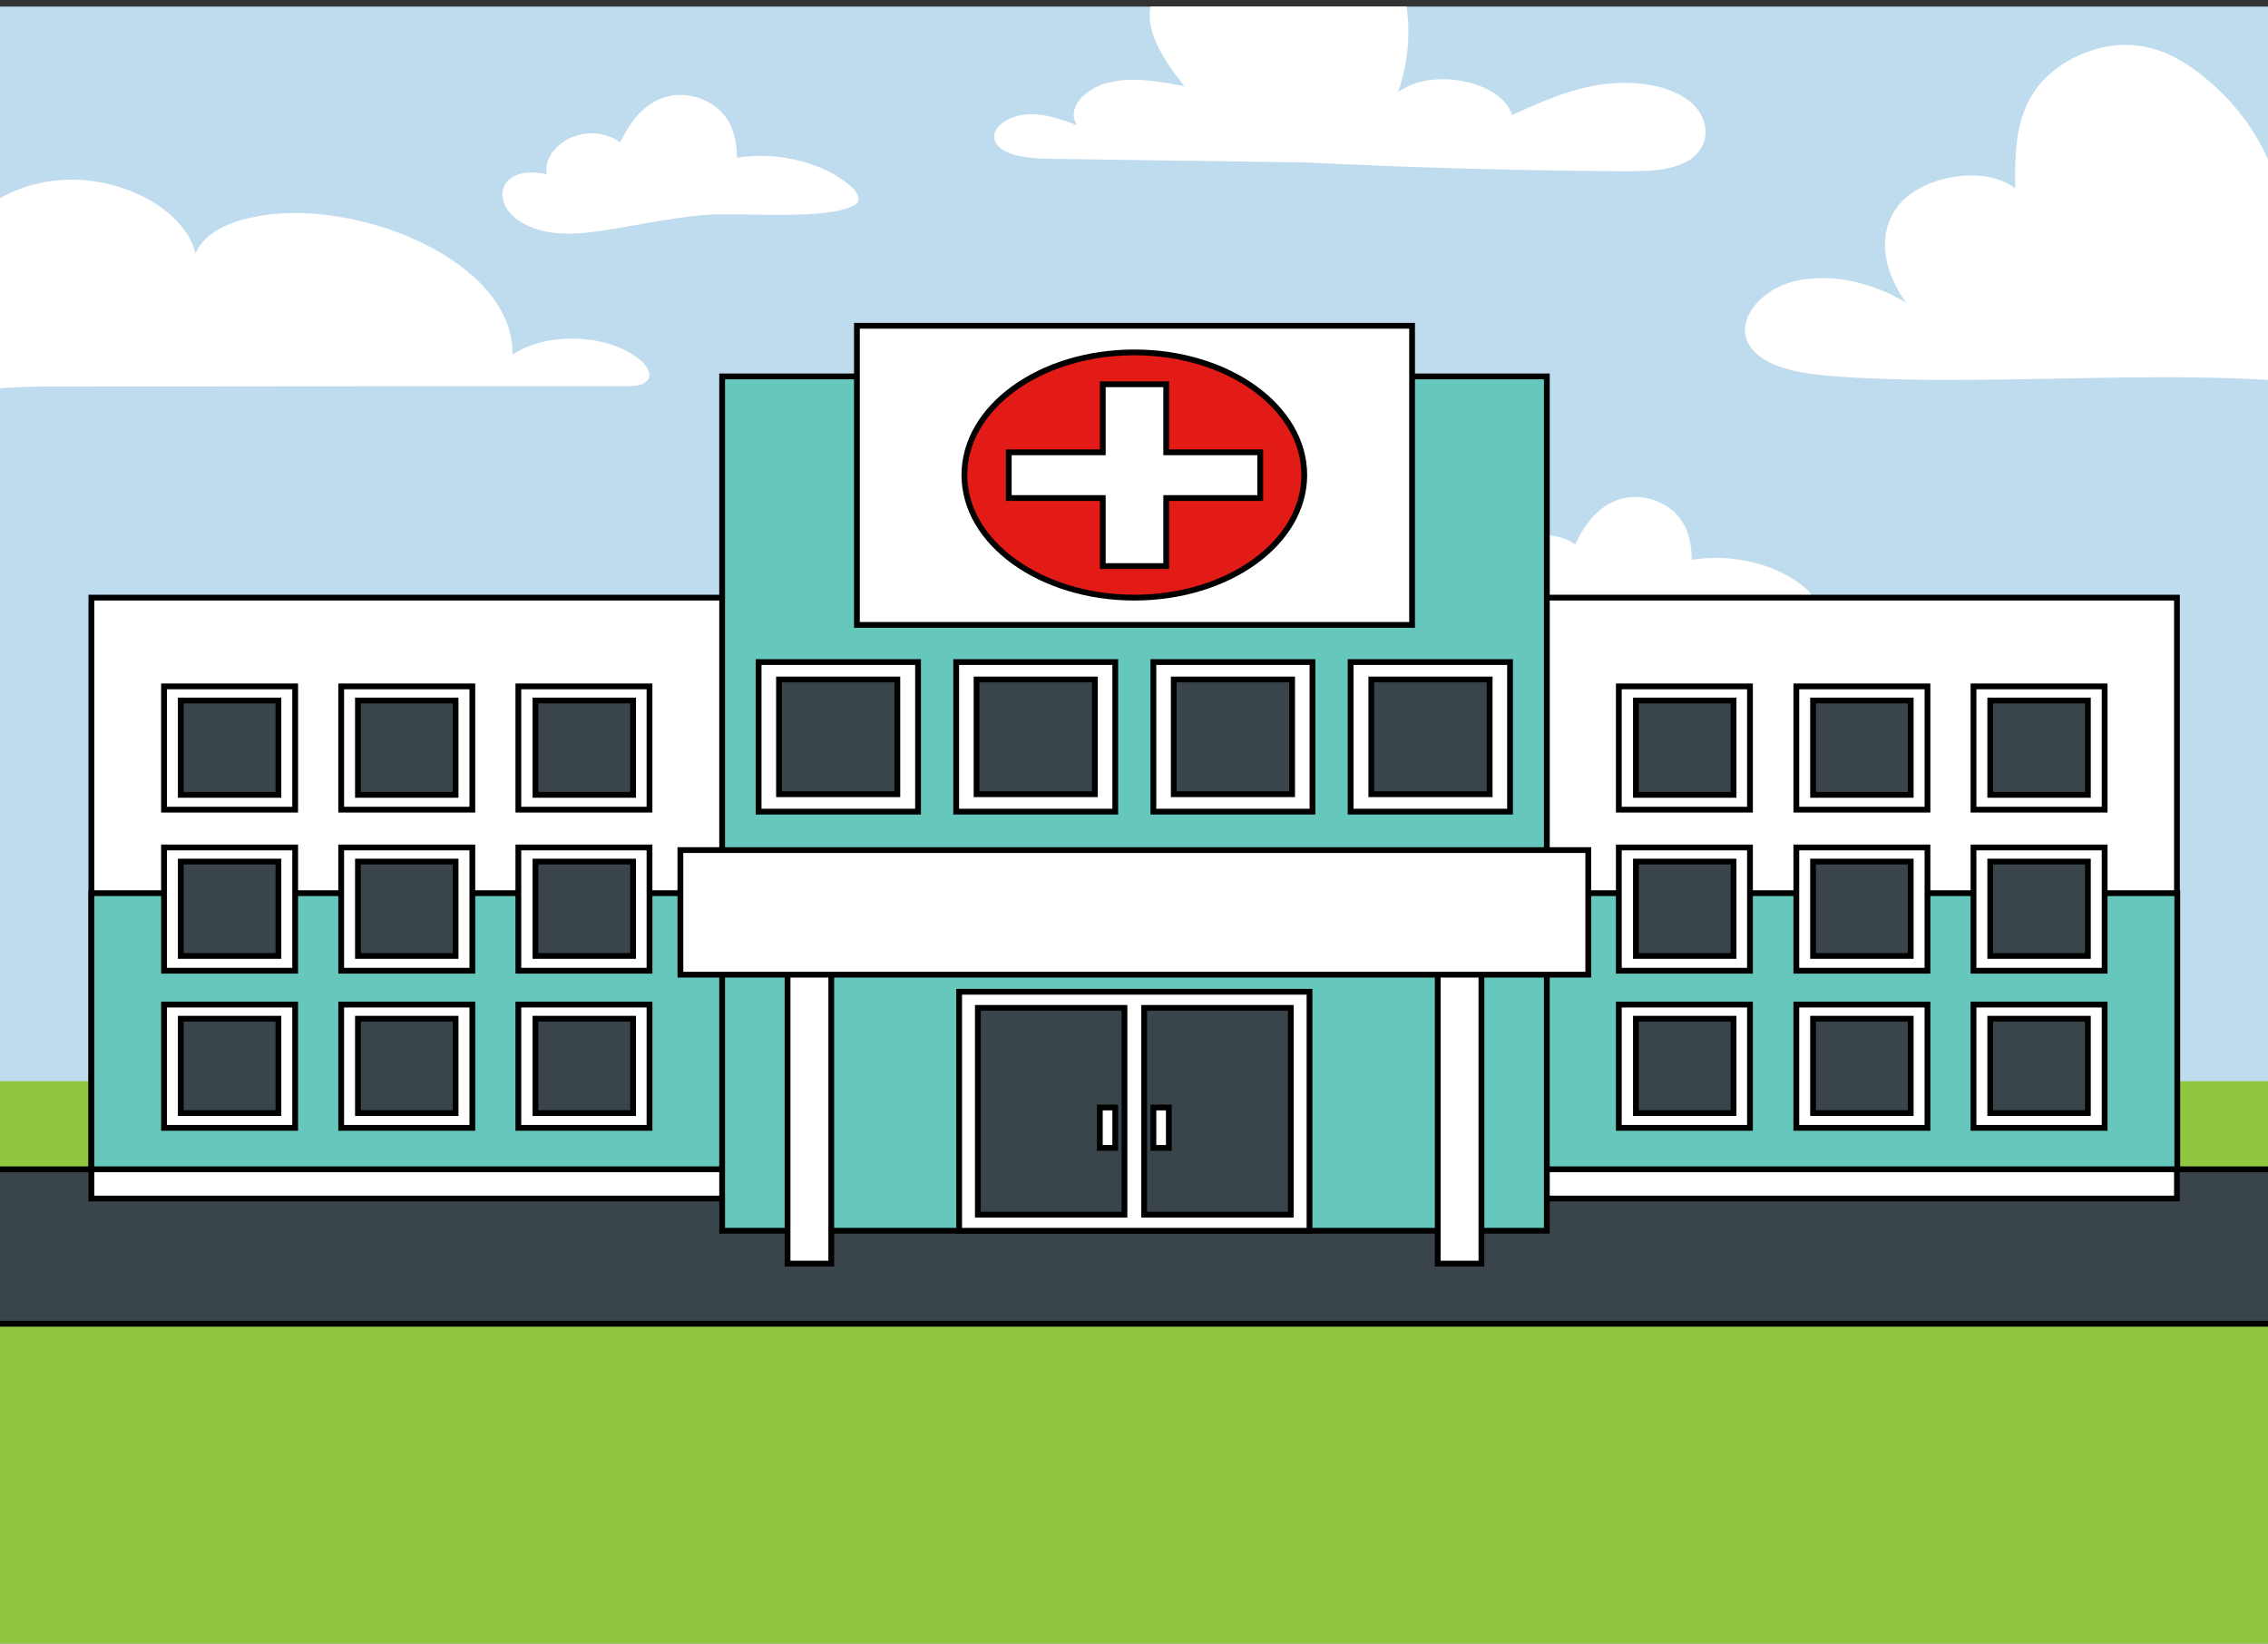<?xml version="1.0" encoding="utf-8"?>
<!-- Generator: Adobe Illustrator 22.1.0, SVG Export Plug-In . SVG Version: 6.00 Build 0)  -->
<svg version="1.1" id="A1" xmlns="http://www.w3.org/2000/svg" xmlns:xlink="http://www.w3.org/1999/xlink" x="0px" y="0px"
	 viewBox="0 0 690 500" style="enable-background:new 0 0 690 500;" xml:space="preserve">
<rect x="0" y="0" width="690" height="500" fill="#333333" stroke="none"/>
<style type="text/css">
	.st0{clip-path:url(#SVGID_2_);fill:#BFDCEE;}
	.st1{clip-path:url(#SVGID_2_);}
	.st2{clip-path:url(#SVGID_4_);fill:#FFFFFF;}
	.st3{clip-path:url(#SVGID_4_);fill:#91C640;}
	.st4{clip-path:url(#SVGID_4_);fill:#3A454B;}
	.st5{clip-path:url(#SVGID_4_);fill:none;stroke:#000000;stroke-width:1.759;stroke-miterlimit:10;}
	.st6{clip-path:url(#SVGID_4_);fill:#66C7BC;}
	.st7{clip-path:url(#SVGID_4_);fill:#E21B17;}
</style>
<g>
	<g>
		<defs>
			<rect id="SVGID_1_" x="0" y="2" width="690" height="498"/>
		</defs>
		<clipPath id="SVGID_2_">
			<use xlink:href="#SVGID_1_"  style="overflow:visible;"/>
		</clipPath>
		<rect x="0" y="2" class="st0" width="690" height="498"/>
		<g class="st1">
			<defs>
				<rect id="SVGID_3_" x="0" y="2" width="690" height="498"/>
			</defs>
			<clipPath id="SVGID_4_">
				<use xlink:href="#SVGID_3_"  style="overflow:visible;"/>
			</clipPath>
			<path class="st2" d="M479.2,165.6c3.1-6.4,8.2-13.9,17.5-14.4c6-0.3,11.6,2.7,14.4,6.5c2.9,3.8,3.5,8.3,3.6,12.6
				c12.7-2.1,26.9,1.6,35,9c1.7,1.6,3,4.1,0.8,5.4c-8.6,4.8-34.9,2.1-45.7,3c-12.2,1-23.8,4-35.9,5.4c-30.4,3.3-32.7-22.3-12.1-17.8
				C455.5,166.4,468.9,158.5,479.2,165.6"/>
			<path class="st2" d="M559.8,114.6c-10-0.7-21.3-2.1-26.6-8.2c-6.4-7.5,1.4-18.2,13-20.9c11.6-2.7,24.4,0.9,33.7,6.6
				c-6.5-9.1-9.3-20.4-2.5-29.4c6.9-9,26-12.8,35.7-5.4c-0.1-9.9-0.2-20.3,5.7-29.3c5.9-9,19.6-16.2,33-13.9
				c7.2,1.2,13.2,4.9,18.1,8.8c19.3,15.4,28.1,37.3,23,57.8c-1.2-6.8,11.1-10.1,20.5-10.9c14.4-1.2,30-2.3,42.5,2.9
				c12.5,5.2,17.4,17.9,7.9,26.1c22.2,1.7,35.8,18.7,11.1,27.7c-14.4,5.2-30.6-2.8-44.4-5.8C678.6,109.5,614.3,118.3,559.8,114.6"/>
			<path class="st2" d="M190.2,117.5c2.4,0,5.1-0.1,6.5-1.5c1.9-1.7,0.4-4.2-1.4-6c-9.2-8.4-28.7-9.4-39.4-2.1
				c0.6-21.8-28.3-39.5-58.2-42.7c-15-1.6-33.9,1.4-38.2,11.9C56.2,63.7,36.9,53.3,18,54.8c-18.9,1.6-34.3,14.9-33.1,28.6
				c-10.4-7.4-28.6-4.7-39.9,2c-13.7,8.2-21.4,27.3,0.3,32.8c17.1,4.3,49.3-0.6,67.4-0.6C71.9,117.5,131,117.5,190.2,117.5"/>
			<path class="st2" d="M423.6,49.8c-35-0.5-69.9-1-104.9-1.5c-6.5-0.1-14.9-1.2-16.1-5.8c-1.1-3.8,4.3-7.3,9.7-7.7
				s10.5,1.5,15.4,3.3c-3.5-5,2.3-11.3,9.7-13c7.4-1.8,15.4-0.3,22.9,1.1C353,17,345.6,5.7,352.6-3.5c3.2-4.1,8.7-7,14.4-9.3
				c10.5-4.3,22-7.3,33.8-8.9c5.3-0.7,11.1-1,15.6,1.1c4.2,2,6.3,5.6,7.8,9.1c5.3,12.8,5.7,26.6,1.1,39.6
				c10.1-7.8,31.6-3.5,34.7,6.9c8.2-3.7,16.5-7.5,25.9-9.1c9.4-1.6,20.2-0.6,27.2,4.2c7,4.8,8.1,14,0.8,18.6
				c-5.2,3.3-12.8,3.4-19.7,3.4c-32.4-0.2-64.7-1.1-97-2.7"/>
			<path class="st2" d="M188.7,43.3c3.1-6.4,8.2-13.9,17.5-14.4c6-0.3,11.6,2.7,14.4,6.5c2.9,3.8,3.5,8.3,3.6,12.6
				c12.7-2.1,26.9,1.6,35,9c1.7,1.6,3,4.1,0.8,5.4c-8.6,4.8-34.9,2.1-45.7,3c-12.2,1-23.8,4-35.9,5.4c-30.4,3.3-32.7-22.3-12.1-17.8
				C165,44.1,178.4,36.2,188.7,43.3"/>
			<rect x="-33.1" y="328.9" class="st3" width="747.6" height="226.6"/>
			<rect x="-42.2" y="355.7" class="st4" width="774.7" height="47"/>
			<rect x="-42.2" y="355.7" class="st5" width="774.7" height="47"/>
			<rect x="27.8" y="181.8" class="st2" width="634.5" height="182.8"/>
			<rect x="27.8" y="181.8" class="st5" width="634.5" height="182.8"/>
			<rect x="27.8" y="271.7" class="st6" width="634.6" height="84"/>
			<rect x="27.8" y="271.7" class="st5" width="634.6" height="84"/>
			<rect x="219.7" y="114.5" class="st6" width="250.9" height="259.9"/>
			<rect x="219.7" y="114.5" class="st5" width="250.9" height="259.9"/>
			<rect x="239.6" y="281.5" class="st2" width="13.3" height="102.9"/>
			<rect x="239.6" y="281.5" class="st5" width="13.3" height="102.9"/>
			<rect x="437.4" y="281.5" class="st2" width="13.3" height="102.9"/>
			<rect x="437.4" y="281.5" class="st5" width="13.3" height="102.9"/>
			<rect x="207" y="258.6" class="st2" width="276.2" height="37.9"/>
			<rect x="207" y="258.6" class="st5" width="276.2" height="37.9"/>
			<rect x="291.8" y="301.7" class="st2" width="106.6" height="72.7"/>
			<rect x="291.8" y="301.7" class="st5" width="106.6" height="72.7"/>
			<rect x="297.5" y="306.6" class="st4" width="44.6" height="62.9"/>
			<rect x="297.5" y="306.6" class="st5" width="44.6" height="62.9"/>
			<rect x="348.1" y="306.6" class="st4" width="44.6" height="62.9"/>
			<rect x="348.1" y="306.6" class="st5" width="44.6" height="62.9"/>
			<rect x="334.6" y="336.9" class="st2" width="4.7" height="12.3"/>
			<rect x="334.6" y="336.9" class="st5" width="4.7" height="12.3"/>
			<rect x="350.9" y="336.9" class="st2" width="4.7" height="12.3"/>
			<rect x="350.9" y="336.9" class="st5" width="4.7" height="12.3"/>
			<rect x="230.8" y="201.4" class="st2" width="48.5" height="45.5"/>
			<rect x="230.8" y="201.4" class="st5" width="48.5" height="45.5"/>
			<rect x="237" y="206.7" class="st4" width="36" height="34.9"/>
			<rect x="237" y="206.7" class="st5" width="36" height="34.9"/>
			<rect x="290.9" y="201.4" class="st2" width="48.4" height="45.5"/>
			<rect x="290.9" y="201.4" class="st5" width="48.4" height="45.5"/>
			<rect x="297.1" y="206.7" class="st4" width="36" height="34.9"/>
			<rect x="297.1" y="206.7" class="st5" width="36" height="34.9"/>
			<rect x="350.9" y="201.4" class="st2" width="48.4" height="45.5"/>
			<rect x="350.9" y="201.4" class="st5" width="48.4" height="45.5"/>
			<rect x="357.1" y="206.7" class="st4" width="36" height="34.9"/>
			<rect x="357.1" y="206.7" class="st5" width="36" height="34.9"/>
			<rect x="410.9" y="201.4" class="st2" width="48.5" height="45.5"/>
			<rect x="410.9" y="201.4" class="st5" width="48.5" height="45.5"/>
			<rect x="417.2" y="206.7" class="st4" width="36" height="34.9"/>
			<rect x="417.2" y="206.7" class="st5" width="36" height="34.9"/>
			<rect x="260.7" y="99.1" class="st2" width="168.9" height="91"/>
			<rect x="260.7" y="99.1" class="st5" width="168.9" height="91"/>
			<path class="st7" d="M345.1,107.2c-28.6,0-51.7,16.7-51.7,37.3c0,20.6,23.2,37.3,51.7,37.3c28.6,0,51.7-16.7,51.7-37.3
				C396.8,123.9,373.7,107.2,345.1,107.2 M354.8,151.5v20.7h-19.3v-20.7h-28.6v-13.9h28.6v-20.7h19.3v20.7h28.6v13.9H354.8z"/>
			<path class="st5" d="M345.1,107.2c-28.6,0-51.7,16.7-51.7,37.3c0,20.6,23.2,37.3,51.7,37.3c28.6,0,51.7-16.7,51.7-37.3
				C396.8,123.9,373.7,107.2,345.1,107.2z M354.8,151.5v20.7h-19.3v-20.7h-28.6v-13.9h28.6v-20.7h19.3v20.7h28.6v13.9H354.8z"/>
			<rect x="49.9" y="208.8" class="st2" width="39.9" height="37.5"/>
			<rect x="49.9" y="208.8" class="st5" width="39.9" height="37.5"/>
			<rect x="55" y="213.1" class="st4" width="29.7" height="28.7"/>
			<rect x="55" y="213.1" class="st5" width="29.7" height="28.7"/>
			<rect x="103.8" y="208.8" class="st2" width="39.9" height="37.5"/>
			<rect x="103.8" y="208.8" class="st5" width="39.9" height="37.5"/>
			<rect x="108.9" y="213.1" class="st4" width="29.7" height="28.7"/>
			<rect x="108.9" y="213.1" class="st5" width="29.7" height="28.7"/>
			<rect x="157.7" y="208.8" class="st2" width="39.9" height="37.5"/>
			<rect x="157.7" y="208.8" class="st5" width="39.9" height="37.5"/>
			<rect x="162.9" y="213.1" class="st4" width="29.7" height="28.7"/>
			<rect x="162.9" y="213.1" class="st5" width="29.7" height="28.7"/>
			<rect x="49.9" y="257.8" class="st2" width="39.9" height="37.5"/>
			<rect x="49.9" y="257.8" class="st5" width="39.9" height="37.5"/>
			<rect x="55" y="262.1" class="st4" width="29.7" height="28.7"/>
			<rect x="55" y="262.1" class="st5" width="29.7" height="28.7"/>
			<rect x="103.8" y="257.8" class="st2" width="39.9" height="37.5"/>
			<rect x="103.8" y="257.8" class="st5" width="39.9" height="37.5"/>
			<rect x="108.9" y="262.1" class="st4" width="29.7" height="28.7"/>
			<rect x="108.9" y="262.1" class="st5" width="29.7" height="28.7"/>
			<rect x="157.7" y="257.8" class="st2" width="39.9" height="37.5"/>
			<rect x="157.7" y="257.8" class="st5" width="39.9" height="37.5"/>
			<rect x="162.9" y="262.1" class="st4" width="29.7" height="28.7"/>
			<rect x="162.9" y="262.1" class="st5" width="29.7" height="28.7"/>
			<rect x="49.9" y="305.6" class="st2" width="39.9" height="37.5"/>
			<rect x="49.9" y="305.6" class="st5" width="39.9" height="37.5"/>
			<rect x="55" y="309.9" class="st4" width="29.7" height="28.7"/>
			<rect x="55" y="309.9" class="st5" width="29.7" height="28.7"/>
			<rect x="103.8" y="305.6" class="st2" width="39.9" height="37.5"/>
			<rect x="103.8" y="305.6" class="st5" width="39.9" height="37.5"/>
			<rect x="108.9" y="309.9" class="st4" width="29.7" height="28.7"/>
			<rect x="108.9" y="309.9" class="st5" width="29.7" height="28.7"/>
			<rect x="157.7" y="305.6" class="st2" width="39.9" height="37.5"/>
			<rect x="157.7" y="305.6" class="st5" width="39.9" height="37.5"/>
			<rect x="162.9" y="309.9" class="st4" width="29.7" height="28.7"/>
			<rect x="162.9" y="309.9" class="st5" width="29.7" height="28.7"/>
			<rect x="492.5" y="208.8" class="st2" width="39.9" height="37.5"/>
			<rect x="492.5" y="208.8" class="st5" width="39.9" height="37.5"/>
			<rect x="497.7" y="213.1" class="st4" width="29.7" height="28.7"/>
			<rect x="497.7" y="213.1" class="st5" width="29.7" height="28.7"/>
			<rect x="546.5" y="208.8" class="st2" width="39.9" height="37.5"/>
			<rect x="546.5" y="208.8" class="st5" width="39.9" height="37.5"/>
			<rect x="551.6" y="213.1" class="st4" width="29.7" height="28.7"/>
			<rect x="551.6" y="213.1" class="st5" width="29.7" height="28.7"/>
			<rect x="600.4" y="208.8" class="st2" width="39.9" height="37.5"/>
			<rect x="600.4" y="208.8" class="st5" width="39.9" height="37.5"/>
			<rect x="605.5" y="213.1" class="st4" width="29.7" height="28.7"/>
			<rect x="605.5" y="213.1" class="st5" width="29.7" height="28.7"/>
			<rect x="492.5" y="257.8" class="st2" width="39.9" height="37.5"/>
			<rect x="492.5" y="257.8" class="st5" width="39.9" height="37.5"/>
			<rect x="497.7" y="262.1" class="st4" width="29.7" height="28.7"/>
			<rect x="497.7" y="262.1" class="st5" width="29.7" height="28.7"/>
			<rect x="546.5" y="257.8" class="st2" width="39.9" height="37.5"/>
			<rect x="546.5" y="257.8" class="st5" width="39.9" height="37.5"/>
			<rect x="551.6" y="262.1" class="st4" width="29.7" height="28.7"/>
			<rect x="551.6" y="262.1" class="st5" width="29.7" height="28.7"/>
			<rect x="600.4" y="257.8" class="st2" width="39.9" height="37.5"/>
			<rect x="600.4" y="257.8" class="st5" width="39.9" height="37.5"/>
			<rect x="605.5" y="262.1" class="st4" width="29.7" height="28.7"/>
			<rect x="605.5" y="262.1" class="st5" width="29.7" height="28.7"/>
			<rect x="492.5" y="305.6" class="st2" width="39.9" height="37.5"/>
			<rect x="492.5" y="305.6" class="st5" width="39.9" height="37.5"/>
			<rect x="497.7" y="309.9" class="st4" width="29.7" height="28.7"/>
			<rect x="497.7" y="309.9" class="st5" width="29.7" height="28.7"/>
			<rect x="546.5" y="305.6" class="st2" width="39.9" height="37.5"/>
			<rect x="546.5" y="305.6" class="st5" width="39.9" height="37.5"/>
			<rect x="551.6" y="309.9" class="st4" width="29.7" height="28.7"/>
			<rect x="551.6" y="309.9" class="st5" width="29.7" height="28.7"/>
			<rect x="600.4" y="305.6" class="st2" width="39.9" height="37.5"/>
			<rect x="600.4" y="305.6" class="st5" width="39.9" height="37.5"/>
			<rect x="605.5" y="309.9" class="st4" width="29.7" height="28.7"/>
			<rect x="605.5" y="309.9" class="st5" width="29.7" height="28.7"/>
		</g>
	</g>
</g>
</svg>
